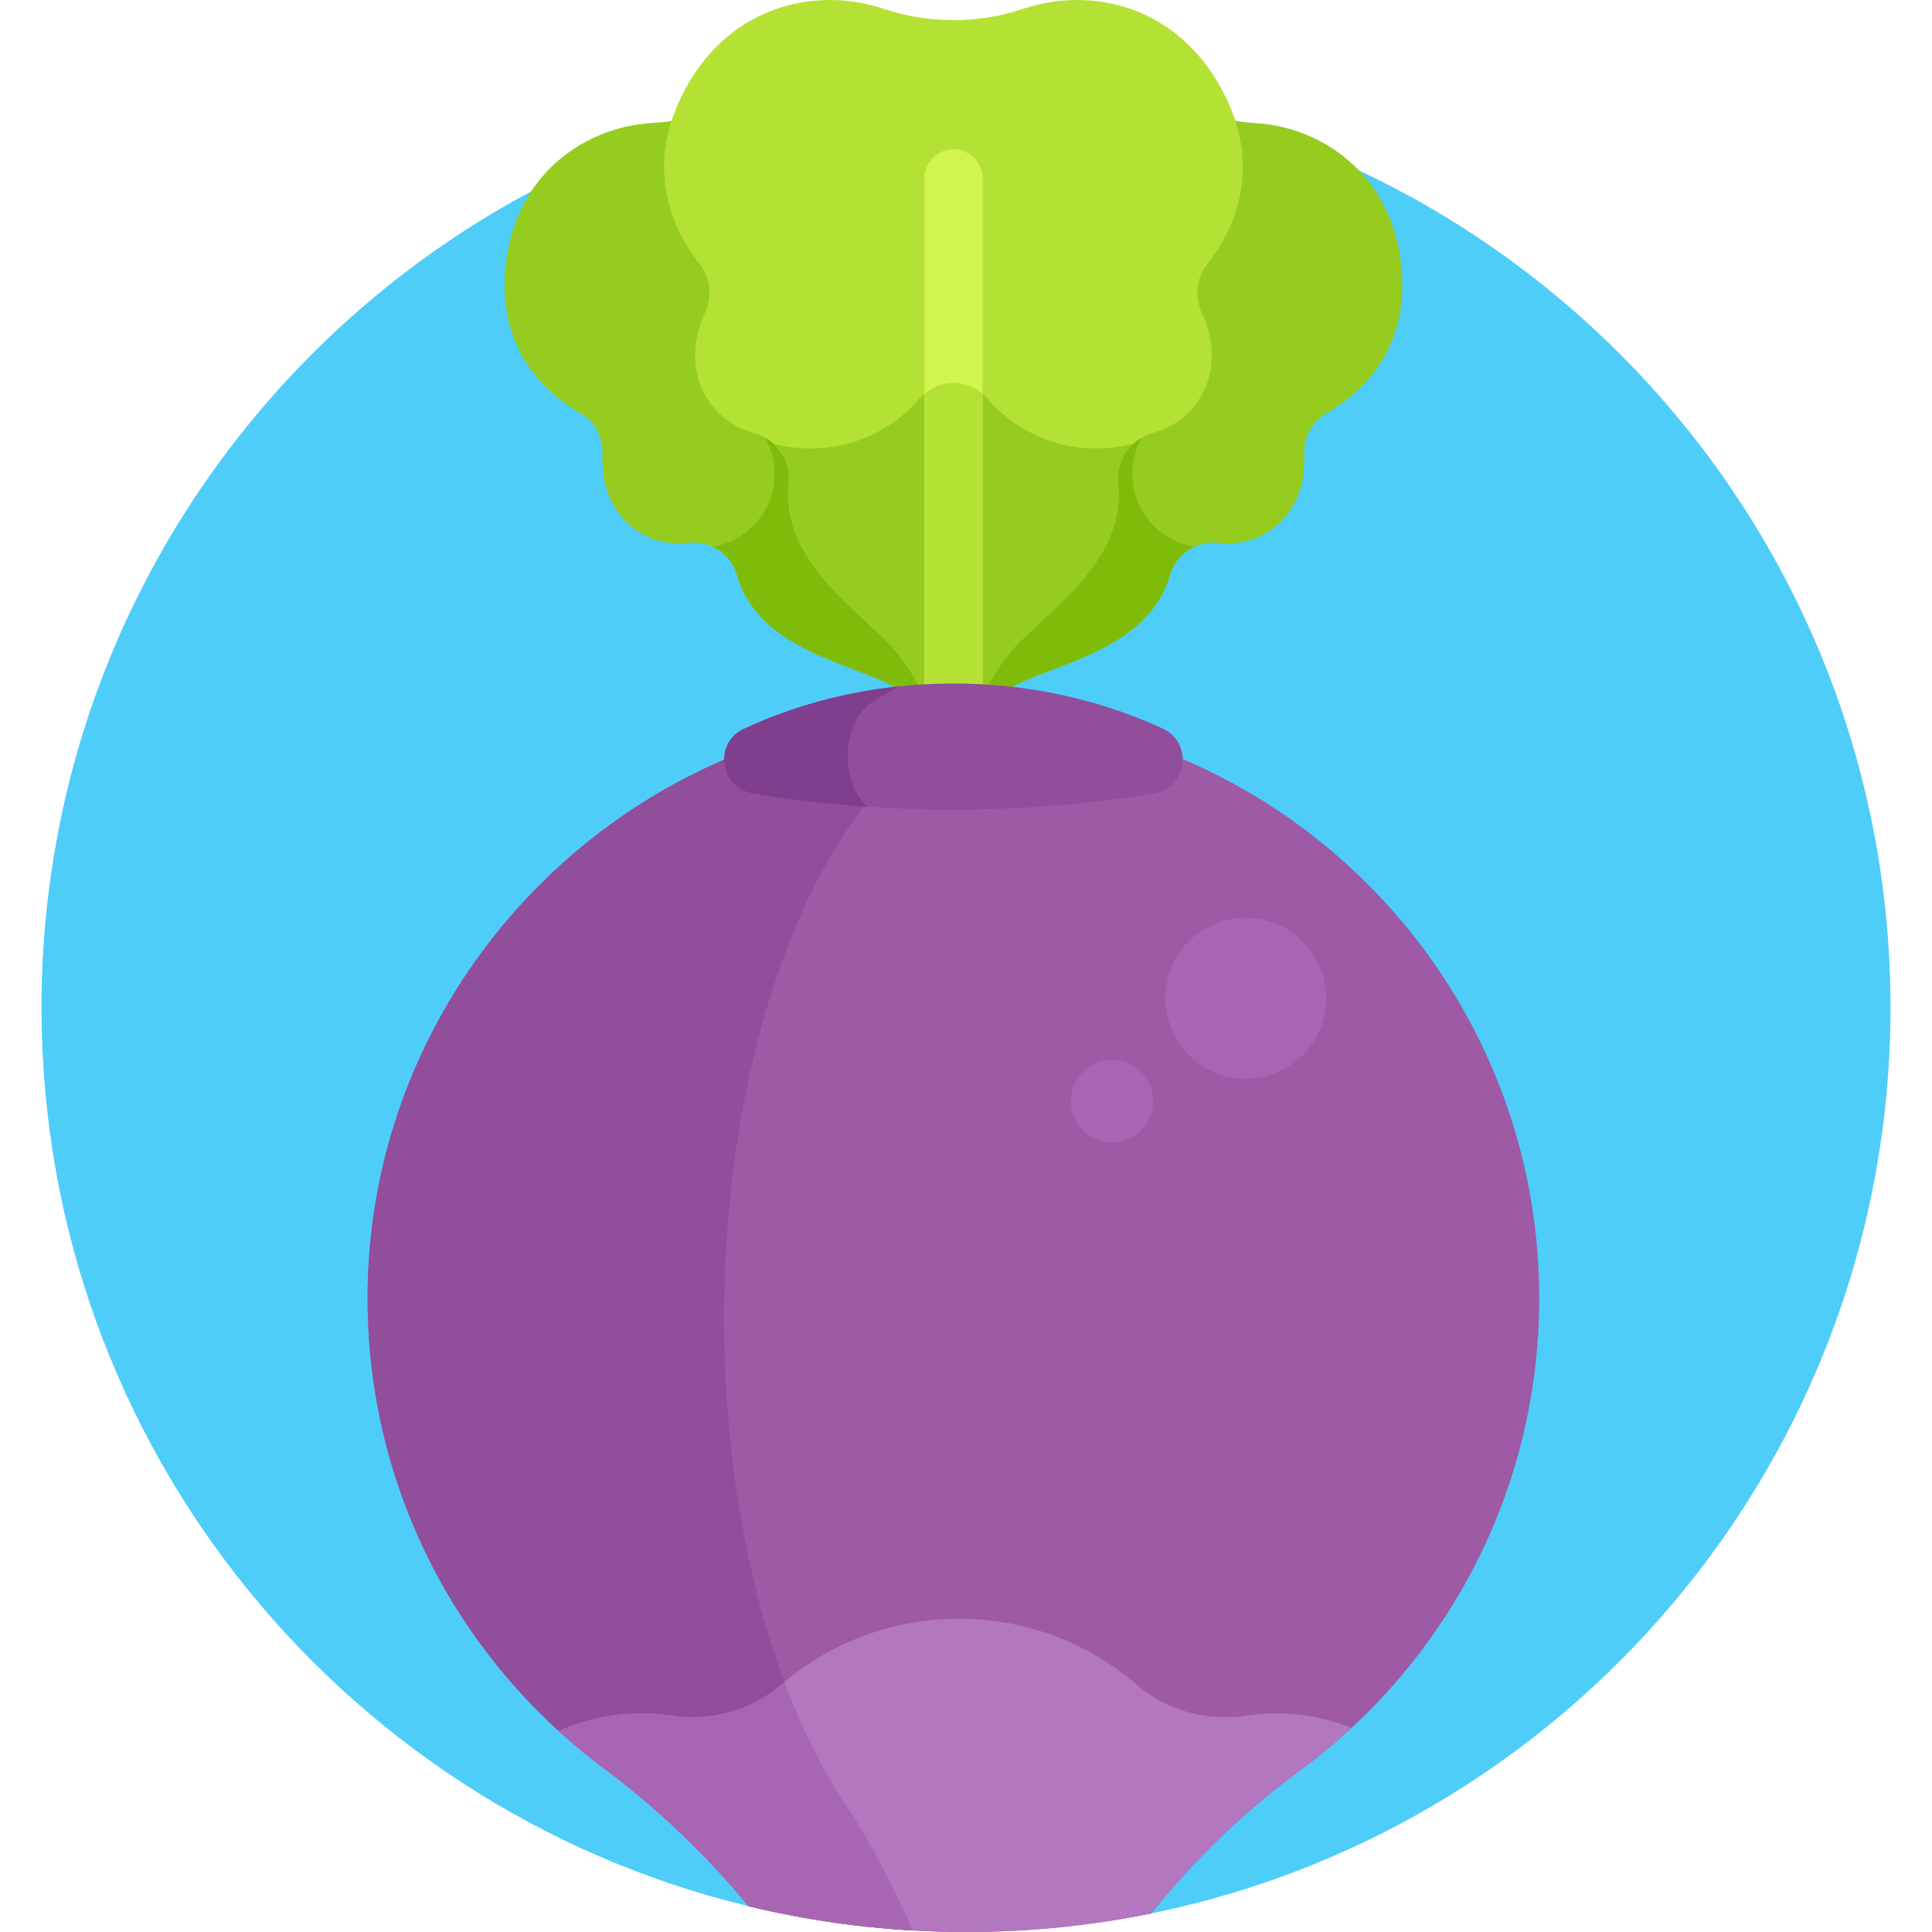 <?xml version="1.0" encoding="iso-8859-1"?>
<!-- Generator: Adobe Illustrator 21.0.0, SVG Export Plug-In . SVG Version: 6.00 Build 0)  -->
<svg version="1.1" id="Capa_1" xmlns="http://www.w3.org/2000/svg" xmlns:xlink="http://www.w3.org/1999/xlink" x="0px" y="0px"
	 viewBox="0 0 512 512" style="enable-background:new 0 0 512 512;" xml:space="preserve">
<g>
	<path style="fill:#4ECDF9;" d="M256,21.996c-135.311,0-245.001,109.691-245.001,245.002c0,117.14,82.214,215.061,192.085,239.254
		l97.222,1.742c114.16-20.853,200.696-120.814,200.696-240.996C501.002,131.687,391.311,21.996,256,21.996z"/>
	<path style="fill:#96CC1F;" d="M248.271,191.332c0.123,0.048,0.243,0.1,0.366,0.149c2.325,0.15,4.628,0.362,6.904,0.642
		c4.687-4.669,10.408-9.315,16.562-11.938c13.017-5.549,32.881-10.072,38.032-28.003c1.595-5.554,7.136-8.922,12.881-8.296
		c4.471,0.488,9.676-0.245,14.599-4.051c7.082-5.475,8.296-13.643,8.054-19.576c-0.179-4.369,1.977-8.521,5.772-10.692
		c8.805-5.037,22.577-16.737,19.842-39.816c-2.871-24.217-21.559-36.136-38.606-37.143c-3.063-0.181-6.082-0.61-9.033-1.275
		c-0.885,11.091-6.055,19.804-10.374,25.27c-3.166,4.007-3.693,9.446-1.595,14.103c2.849,6.325,5.095,15.705-0.193,24.725
		c-3.675,6.269-8.997,9.333-14.055,10.753c-6.498,1.825-11.035,7.891-10.342,14.605c2.235,21.677-17.32,35.238-29.007,46.925
		c-5.764,5.765-10.054,13.708-13.127,21.075c0.005,0.444,0.018,0.896,0.017,1.331C246.068,190.506,247.171,190.905,248.271,191.332z
		"/>
	<g>
		<path style="fill:#7FBC0A;" d="M300.049,125.582c0-4.332,1.425-8.321,3.808-11.563h-15.658c-0.936,2.067-1.364,4.375-1.117,6.77
			c2.235,21.677-17.32,35.238-29.007,46.925c-5.765,5.765-10.054,13.708-13.127,21.075c0.006,0.444,0.018,0.896,0.017,1.331
			c1.104,0.385,2.206,0.784,3.306,1.211c0.124,0.048,0.243,0.1,0.366,0.149c2.325,0.15,4.627,0.362,6.904,0.642
			c4.687-4.669,10.408-9.315,16.562-11.938c13.017-5.549,32.881-10.072,38.031-28.003c0.97-3.379,3.405-5.941,6.453-7.295
			C307.223,143.43,300.049,135.355,300.049,125.582z"/>
	</g>
	<path style="fill:#96CC1F;" d="M257.071,191.332c-0.123,0.048-0.243,0.1-0.366,0.149c-2.325,0.15-4.628,0.362-6.904,0.642
		c-4.687-4.669-10.408-9.315-16.562-11.938c-13.017-5.549-32.881-10.072-38.032-28.003c-1.595-5.554-7.136-8.922-12.88-8.296
		c-4.471,0.488-9.676-0.245-14.599-4.051c-7.082-5.475-8.296-13.643-8.054-19.576c0.179-4.369-1.977-8.521-5.772-10.692
		c-8.805-5.037-22.577-16.737-19.842-39.816c2.871-24.217,21.559-36.136,38.606-37.143c3.063-0.181,6.082-0.61,9.033-1.275
		c0.885,11.091,6.055,19.804,10.374,25.27c3.166,4.007,3.693,9.446,1.595,14.103c-2.849,6.325-5.095,15.705,0.193,24.725
		c3.675,6.269,8.997,9.333,14.055,10.753c6.498,1.825,11.035,7.891,10.342,14.605c-2.235,21.677,17.32,35.238,29.007,46.925
		c5.765,5.765,10.054,13.708,13.127,21.075c-0.005,0.444-0.017,0.896-0.017,1.331C259.273,190.506,258.17,190.905,257.071,191.332z"
		/>
	<g>
		<path style="fill:#7FBC0A;" d="M247.267,167.715c-11.688-11.687-31.243-25.248-29.007-46.925c0.247-2.395-0.181-4.703-1.117-6.77
			h-15.667c2.383,3.242,3.809,7.231,3.809,11.563c0,9.771-7.171,17.845-16.533,19.304c3.049,1.354,5.484,3.916,6.455,7.296
			c5.15,17.932,25.015,22.455,38.032,28.003c6.154,2.623,11.875,7.269,16.562,11.938c2.276-0.28,4.58-0.493,6.904-0.642
			c0.123-0.048,0.243-0.101,0.366-0.149c1.099-0.427,2.202-0.825,3.306-1.211c-0.001-0.436,0.011-0.888,0.017-1.331
			C257.321,181.423,253.031,173.479,247.267,167.715z"/>
	</g>
	<path style="fill:#9E5AA5;" d="M308.908,199.331c-0.132,3.614-2.486,7.117-6.8,7.884c-14.491,2.575-31.431,4.055-49.53,4.055
		c-18.015,0-34.88-1.466-49.326-4.019c-4.268-0.755-6.63-4.21-6.812-7.792c-56.731,22.286-97.612,77.17-98.981,141.209
		c-1.12,52.391,23.728,99.013,62.553,127.928c14.302,10.652,27.156,22.955,38.369,36.572C216.861,509.623,236.151,512,256,512
		c16.809,0,33.221-1.696,49.078-4.92c11.352-14.188,24.505-26.938,39.311-37.794c38.513-28.24,63.523-73.798,63.523-125.219
		C407.912,278.164,366.845,221.861,308.908,199.331z"/>
	<g>
		<path style="fill:#914E9B;" d="M224.077,478.228c-19.95-29.949-32.718-78.24-32.143-132.505
			c0.609-57.405,16.431-107.689,39.573-135.149c-10.098-0.668-19.616-1.796-28.255-3.323c-4.268-0.755-6.631-4.21-6.813-7.792
			c-56.731,22.286-97.612,77.17-98.981,141.209c-1.121,52.391,23.728,99.013,62.553,127.928
			c14.302,10.652,27.155,22.955,38.369,36.572c14.07,3.392,28.612,5.571,43.51,6.422
			C236.589,499.276,230.632,488.068,224.077,478.228z"/>
	</g>
	<path style="fill:#B277BF;" d="M330.287,454.66c-10.387,1.513-20.953-1.214-28.891-8.081
		c-12.672-10.963-29.189-17.598-47.261-17.598c-18.072,0-34.589,6.635-47.261,17.598c-7.938,6.867-18.504,9.594-28.891,8.081
		c-10.666-1.553-20.897,0.086-29.896,4.079c3.81,3.474,7.782,6.772,11.924,9.856c14.302,10.652,27.156,22.955,38.369,36.572
		C216.861,509.623,236.151,512,256,512c16.809,0,33.221-1.696,49.078-4.92c11.352-14.188,24.505-26.938,39.311-37.794
		c4.817-3.532,9.422-7.335,13.794-11.386C349.68,454.526,340.172,453.221,330.287,454.66z"/>
	<g>
		<path style="fill:#A866B2;" d="M224.077,478.228c-6.137-9.213-11.59-20.166-16.189-32.49c-0.337,0.281-0.683,0.553-1.015,0.84
			c-7.939,6.867-18.504,9.594-28.891,8.081c-10.667-1.553-20.897,0.086-29.896,4.079c3.809,3.474,7.782,6.772,11.924,9.856
			c14.302,10.652,27.155,22.955,38.369,36.572c14.07,3.392,28.612,5.571,43.51,6.422
			C236.589,499.276,230.632,488.068,224.077,478.228z"/>
	</g>
	<circle style="fill:#A866B2;" cx="330.14" cy="264.547" r="21.32"/>
	<circle style="fill:#A866B2;" cx="294.69" cy="291.808" r="10.933"/>
	<path style="fill:#B4E234;" d="M185.457,70.042c-6.618-8.375-15.468-25.205-3.735-46.661
		c12.312-22.514,35.236-26.811,52.274-21.099c12.166,4.079,25.182,4.079,37.348,0c17.037-5.712,39.961-1.414,52.274,21.099
		c11.733,21.456,2.883,38.286-3.734,46.661c-2.852,3.609-3.327,8.509-1.437,12.703c2.567,5.698,4.59,14.148-0.174,22.274
		c-3.313,5.651-8.111,8.411-12.671,9.69c-5.851,1.641-9.93,7.109-9.307,13.154c2.014,19.528-15.602,31.744-26.13,42.272
		c-5.551,5.551-9.6,13.353-12.397,20.357c-1.229-0.057-2.462-0.101-3.703-0.116c-2.182-0.026-4.346,0.018-6.49,0.119
		c-2.797-7.005-6.846-14.808-12.398-20.36c-10.529-10.528-28.144-22.744-26.131-42.272c0.624-6.048-3.463-11.512-9.316-13.157
		c-4.557-1.28-9.35-4.04-12.661-9.687c-4.764-8.126-2.741-16.576-0.174-22.273C188.784,78.551,188.309,73.652,185.457,70.042z"/>
	<path style="fill:#96CC1F;" d="M300.387,117.577c-3.138,0.835-6.433,1.286-9.835,1.286c-11.555,0-21.906-5.137-28.9-13.252
		c-4.754-5.516-13.215-5.516-17.97,0c-6.994,8.115-17.346,13.252-28.9,13.252c-3.4,0-6.693-0.451-9.831-1.285
		c2.854,2.553,4.507,6.288,4.095,10.285c-2.014,19.528,15.602,31.744,26.131,42.272c5.552,5.552,9.602,13.355,12.398,20.36
		c2.145-0.101,4.308-0.145,6.49-0.119c1.241,0.015,2.474,0.059,3.703,0.116c2.796-7.004,6.846-14.805,12.397-20.357
		c10.528-10.528,28.143-22.744,26.13-42.272C295.883,123.866,297.534,120.129,300.387,117.577z"/>
	<g>
		<path style="fill:#D1F44E;" d="M252.67,198.098c-4.265,0-7.722-3.457-7.722-7.723V47.278c0-4.265,3.458-7.722,7.722-7.722
			c4.265,0,7.723,3.458,7.723,7.722v143.098C260.393,194.641,256.935,198.098,252.67,198.098z"/>
	</g>
	<path style="fill:#B4E234;" d="M260.393,104.37c-4.435-3.841-11.007-3.843-15.445-0.006v80.196
		c0.972,1.997,1.853,3.996,2.626,5.936c2.145-0.101,4.308-0.145,6.49-0.119c1.241,0.015,2.474,0.059,3.703,0.116
		c0.774-1.938,1.654-3.937,2.625-5.932V104.37z"/>
	<path style="fill:#914E9B;" d="M308.14,193.089c-16.886-7.824-36.437-12.193-57.249-11.945
		c-19.444,0.232-37.771,4.574-53.753,12.013c-7.966,3.709-6.484,15.514,2.17,17.044c15.598,2.757,33.809,4.34,53.261,4.34
		c19.544,0,37.835-1.598,53.482-4.379C314.742,208.617,316.148,196.799,308.14,193.089z"/>
	<path style="fill:#803F8E;" d="M231.769,185.631c2.106-1.303,4.251-2.536,6.415-3.732c-14.717,1.557-28.596,5.461-41.046,11.257
		c-7.967,3.709-6.484,15.514,2.17,17.044c9.334,1.65,19.608,2.875,30.52,3.597C222.638,207.194,222.672,191.258,231.769,185.631z"/>
</g>
<g>
</g>
<g>
</g>
<g>
</g>
<g>
</g>
<g>
</g>
<g>
</g>
<g>
</g>
<g>
</g>
<g>
</g>
<g>
</g>
<g>
</g>
<g>
</g>
<g>
</g>
<g>
</g>
<g>
</g>
</svg>
